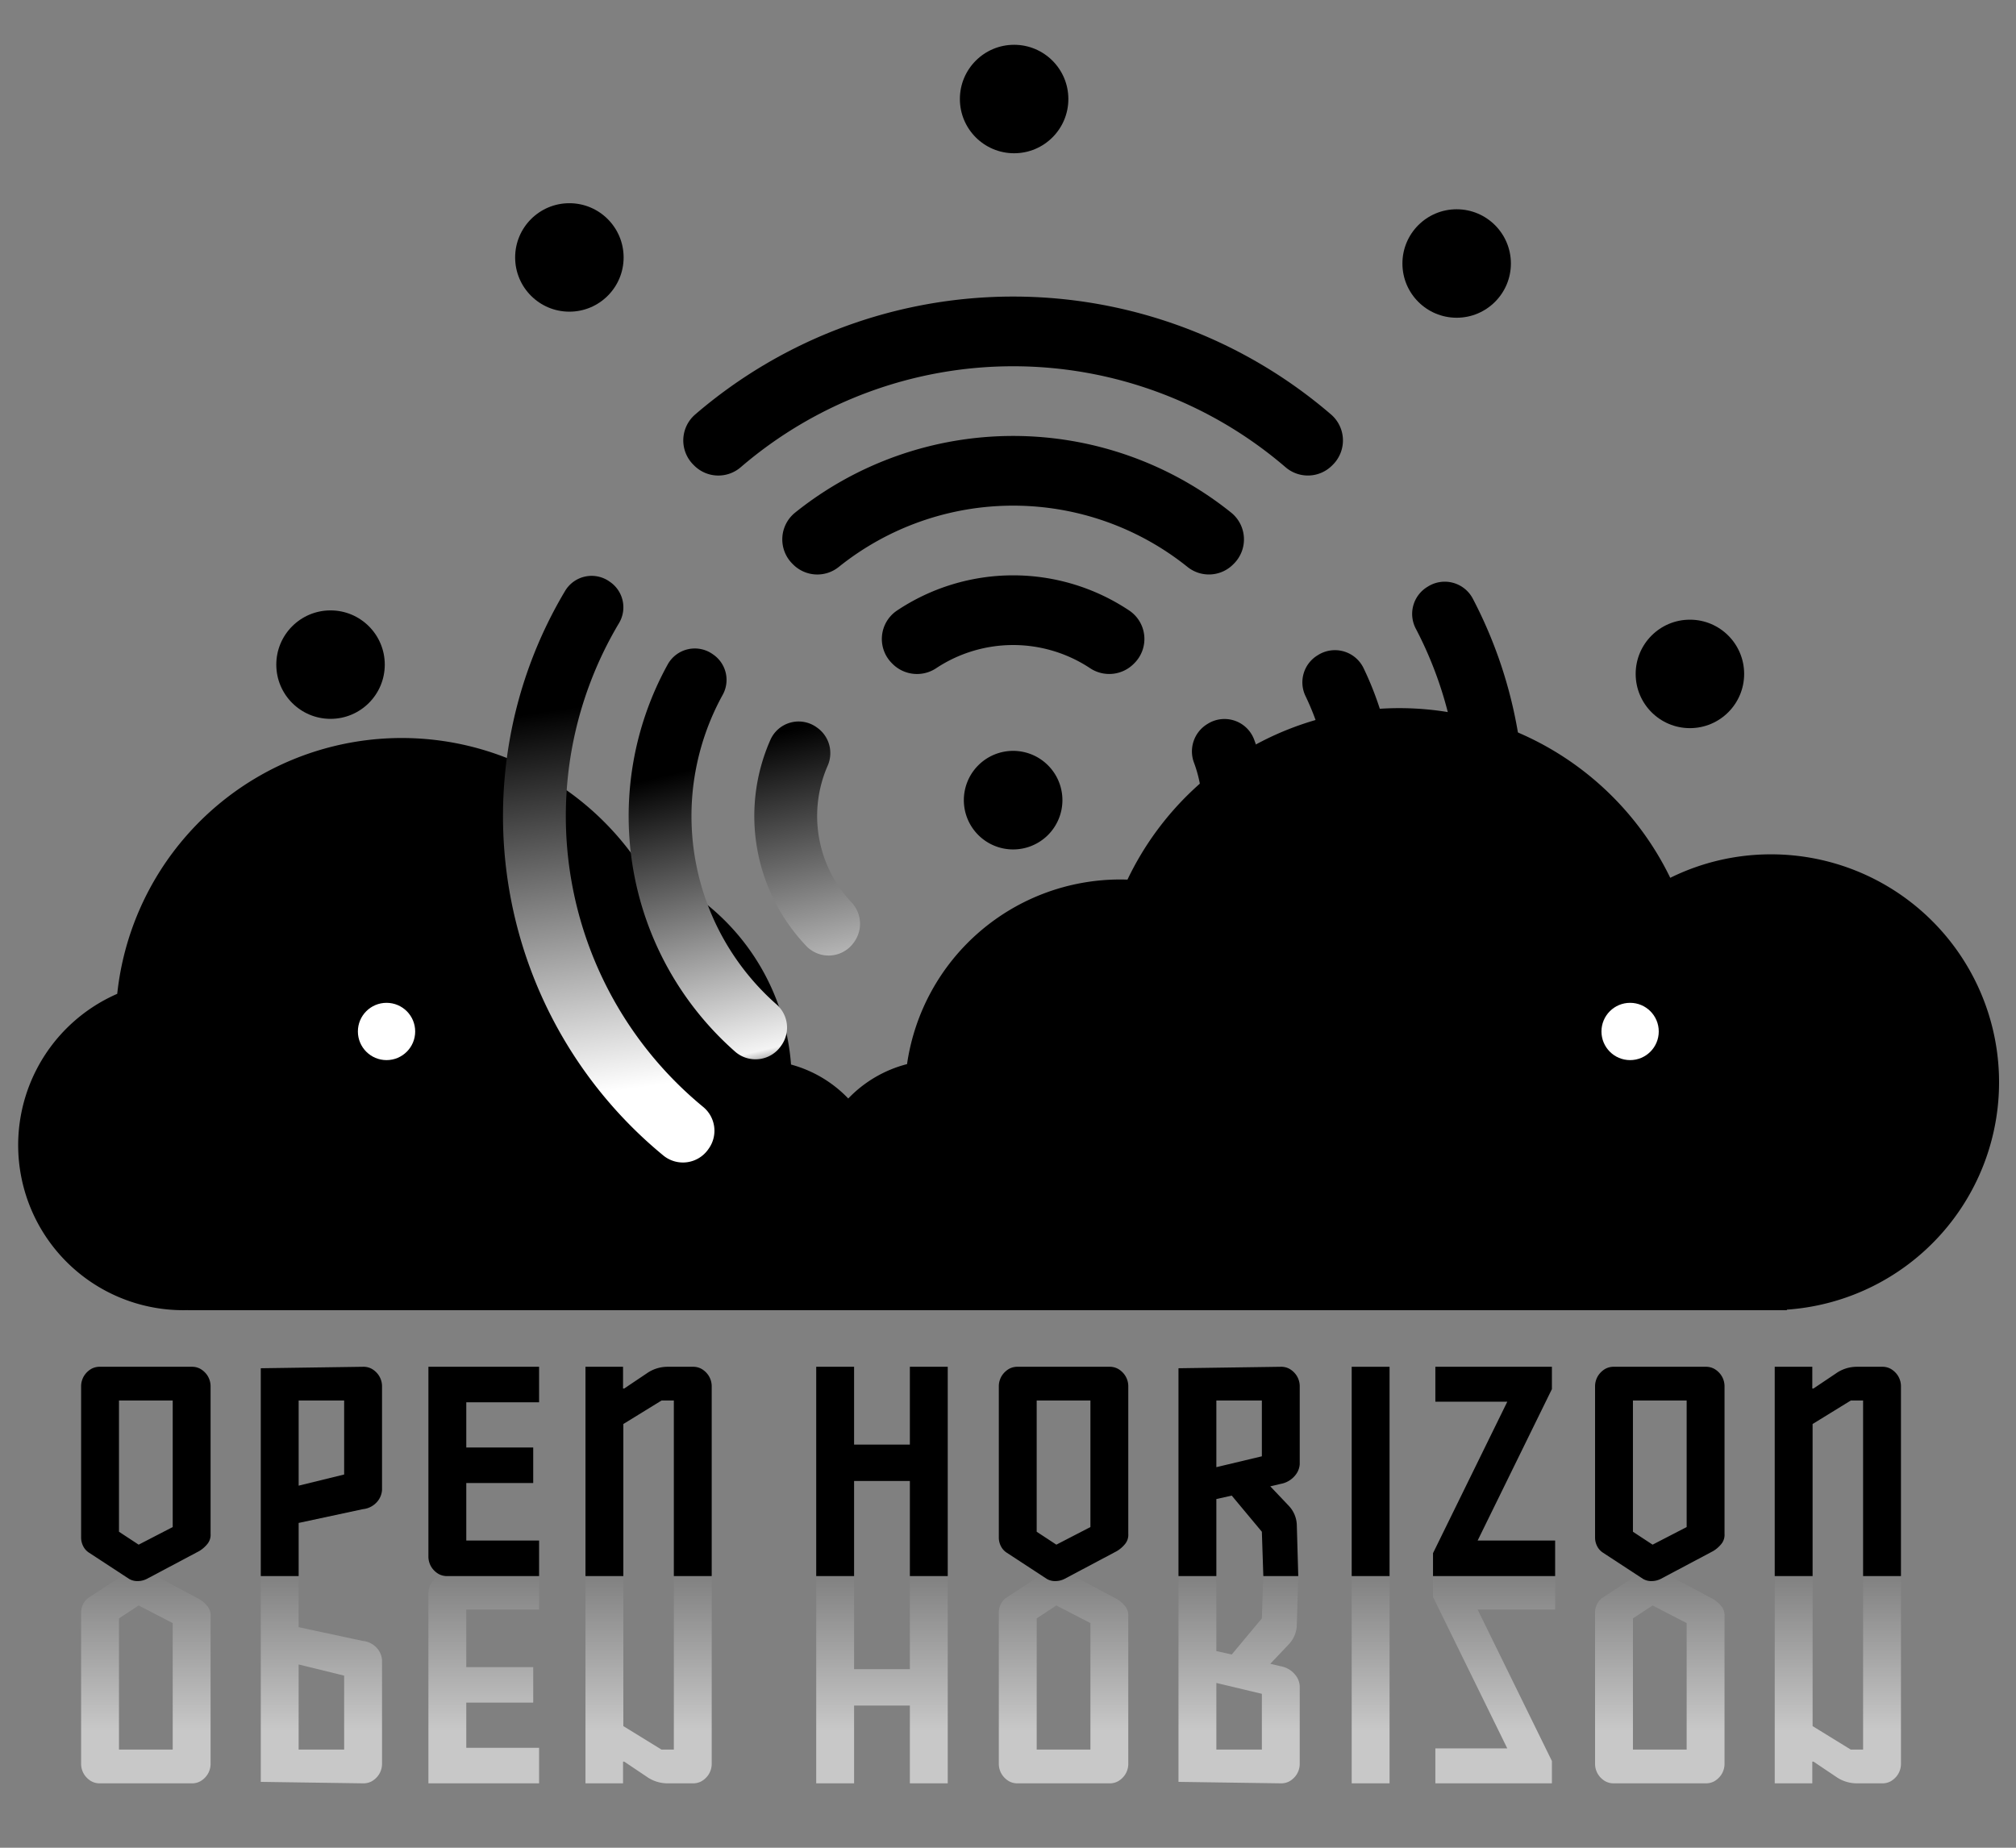 <svg xmlns="http://www.w3.org/2000/svg" xmlns:xlink="http://www.w3.org/1999/xlink" viewBox="0 0 720 660"><rect x="0" y="0" width="720" height="660" fill="#808080" stroke="none"/><defs><style>.cls-1{opacity:0.57;}.cls-2{fill:url(#linear-gradient);}.cls-3{fill:url(#linear-gradient-2);}.cls-4{fill:url(#linear-gradient-3);}.cls-5{fill:url(#linear-gradient-4);}.cls-6{fill:url(#linear-gradient-5);}.cls-7{fill:url(#linear-gradient-6);}.cls-8{fill:url(#linear-gradient-7);}.cls-9{fill:url(#linear-gradient-8);}.cls-10{fill:url(#linear-gradient-9);}.cls-11{fill:url(#linear-gradient-10);}.cls-12{fill:url(#linear-gradient-11);}.cls-13{fill:url(#linear-gradient-12);}.cls-14{fill:url(#linear-gradient-13);}.cls-15{fill:url(#linear-gradient-14);}.cls-16{fill:#fff;}</style><linearGradient id="linear-gradient" x1="52.092" y1="618.304" x2="52.092" y2="505.486" gradientUnits="userSpaceOnUse"><stop offset="0" stop-color="#fff"/><stop offset="1"/></linearGradient><linearGradient id="linear-gradient-2" x1="114.786" y1="618.304" x2="114.786" y2="505.486" xlink:href="#linear-gradient"/><linearGradient id="linear-gradient-3" x1="172.768" y1="618.304" x2="172.768" y2="505.486" xlink:href="#linear-gradient"/><linearGradient id="linear-gradient-4" x1="231.639" y1="618.304" x2="231.639" y2="505.486" xlink:href="#linear-gradient"/><linearGradient id="linear-gradient-5" x1="314.992" y1="618.304" x2="314.992" y2="505.486" xlink:href="#linear-gradient"/><linearGradient id="linear-gradient-6" x1="379.844" y1="618.304" x2="379.844" y2="505.486" xlink:href="#linear-gradient"/><linearGradient id="linear-gradient-7" x1="442.538" y1="618.304" x2="442.538" y2="505.486" xlink:href="#linear-gradient"/><linearGradient id="linear-gradient-8" x1="489.51" y1="618.304" x2="489.51" y2="505.486" xlink:href="#linear-gradient"/><linearGradient id="linear-gradient-9" x1="533.598" y1="618.304" x2="533.598" y2="505.486" xlink:href="#linear-gradient"/><linearGradient id="linear-gradient-10" x1="592.788" y1="618.304" x2="592.788" y2="505.486" xlink:href="#linear-gradient"/><linearGradient id="linear-gradient-11" x1="656.373" y1="618.304" x2="656.373" y2="505.486" xlink:href="#linear-gradient"/><linearGradient id="linear-gradient-12" x1="195.093" y1="198.837" x2="222.671" y2="389.375" gradientUnits="userSpaceOnUse"><stop offset="0.284"/><stop offset="1" stop-color="#fff"/></linearGradient><linearGradient id="linear-gradient-13" x1="232.672" y1="234.165" x2="267.771" y2="380.829" gradientUnits="userSpaceOnUse"><stop offset="0.284"/><stop offset="0.97" stop-color="#f4f4f4"/><stop offset="1" stop-color="#fff" stop-opacity="0.6"/></linearGradient><linearGradient id="linear-gradient-14" x1="268.172" y1="216.745" x2="303.271" y2="374.691" xlink:href="#linear-gradient-12"/></defs><title>openhorizon-stacked-black</title><g id="Layer_6" data-name="Layer 6"><path d="M462.288,415.164l-.189-.303a11.297,11.297,0,0,1,2.887-15.091A137.969,137.969,0,0,0,505.624,224.514a11.297,11.297,0,0,1,4.05-14.821l.312-.194a11.316,11.316,0,0,1,16.003,4.309,160.949,160.949,0,0,1-47.435,204.531A11.316,11.316,0,0,1,462.288,415.164Z"/><path d="M437.849,375.967l-.194-.312a11.29,11.29,0,0,1,2.571-14.851A91.986,91.986,0,0,0,466.24,248.603a11.29,11.29,0,0,1,4.229-14.467l.312-.194a11.346,11.346,0,0,1,16.221,4.743A114.987,114.987,0,0,1,454.502,378.848,11.346,11.346,0,0,1,437.849,375.967Z"/><path d="M413.243,336.501l-.198-.317a11.428,11.428,0,0,1,1.981-14.357,46.013,46.013,0,0,0,11.431-49.317,11.428,11.428,0,0,1,4.54-13.765l.317-.198a11.305,11.305,0,0,1,16.549,5.509,69.025,69.025,0,0,1-17.336,74.782A11.305,11.305,0,0,1,413.243,336.501Z"/></g><g id="Layer_5" data-name="Layer 5"><g class="cls-1"><path class="cls-2" d="M75.207,630.185a7,7,0,0,1-.367,2.097,6.889,6.889,0,0,1-1.206,2.202,7.504,7.504,0,0,1-2.097,1.782A6.168,6.168,0,0,1,68.392,637H35.784a6.168,6.168,0,0,1-3.145-.734,7.481,7.481,0,0,1-2.097-1.782,6.816,6.816,0,0,1-1.206-2.202,6.949,6.949,0,0,1-.367-2.097V576.083a6.769,6.769,0,0,1,.787-3.25,5.935,5.935,0,0,1,2.149-2.307l14.259-9.331a5.823,5.823,0,0,1,3.145-.734,7.187,7.187,0,0,1,3.04.734l18.768,9.96a11.099,11.099,0,0,1,2.831,2.412,5.181,5.181,0,0,1,1.258,3.775ZM49.519,573.462l-7.025,4.613v46.867H61.682v-45.19Z"/><path class="cls-3" d="M106.66,562.243v18.978L129.623,586.148a7.699,7.699,0,0,1,5.243,2.832,7.082,7.082,0,0,1,1.573,3.984V630.185a7,7,0,0,1-.367,2.097,6.889,6.889,0,0,1-1.206,2.202,7.508,7.508,0,0,1-2.097,1.782A6.169,6.169,0,0,1,129.623,637l-36.488-.524v-74.233Zm16.252,36.278-16.252-3.984v30.406h16.252Z"/><path class="cls-4" d="M153.371,566.961a6.788,6.788,0,0,1,1.206-2.202,7.423,7.423,0,0,1,2.097-1.782,6.151,6.151,0,0,1,3.145-.734h32.713v12.687H166.529v20.551h23.906v12.687H166.529v16.147h26.003V637h-39.528V569.058A6.935,6.935,0,0,1,153.371,566.961Z"/><path class="cls-5" d="M222.517,637H209.096V562.243h13.525v54.312l13.63,8.388h4.404V562.243h13.525v67.942a7,7,0,0,1-.367,2.097,6.879,6.879,0,0,1-1.206,2.202,7.504,7.504,0,0,1-2.097,1.782,6.168,6.168,0,0,1-3.145.734h-8.912a12.932,12.932,0,0,1-7.549-2.412l-7.968-5.347h-.419Z"/><path class="cls-6" d="M324.953,637V609.215H305.031V637H291.506V562.243h13.525v33.971h19.921V562.243H338.478V637Z"/><path class="cls-7" d="M402.959,630.185a7,7,0,0,1-.367,2.097,6.89,6.89,0,0,1-1.206,2.202,7.504,7.504,0,0,1-2.097,1.782,6.168,6.168,0,0,1-3.145.734H363.536a6.168,6.168,0,0,1-3.145-.734,7.481,7.481,0,0,1-2.097-1.782,6.816,6.816,0,0,1-1.206-2.202,6.949,6.949,0,0,1-.367-2.097V576.083a6.769,6.769,0,0,1,.787-3.25,5.935,5.935,0,0,1,2.149-2.307l14.259-9.331a5.823,5.823,0,0,1,3.145-.734,7.187,7.187,0,0,1,3.04.734l18.768,9.96a11.099,11.099,0,0,1,2.831,2.412,5.181,5.181,0,0,1,1.258,3.775ZM377.272,573.462l-7.025,4.613v46.867h19.187v-45.19Z"/><path class="cls-8" d="M463.666,562.243l-.524,18.349a10.429,10.429,0,0,1-2.831,6.71l-7.759,8.178-.524-1.573,5.347,1.259a8.61,8.61,0,0,1,5.19,3.04,6.959,6.959,0,0,1,1.625,3.985V630.185a7,7,0,0,1-.367,2.097,6.89,6.89,0,0,1-1.206,2.202,7.508,7.508,0,0,1-2.097,1.782,6.169,6.169,0,0,1-3.145.734l-36.488-.524v-74.233h13.525v31.14l-2.516-4.194,10.275,2.306-4.089,1.678,12.582-15.098.524-15.832Zm-13.001,42.778-16.252-3.88v23.801h16.252Z"/><path class="cls-9" d="M482.747,637V562.243h13.525V637Z"/><path class="cls-10" d="M554.254,629.031V637H512.629V624.523h25.688L511.79,570.421V562.243H555.407v12.687H527.727Z"/><path class="cls-11" d="M615.903,630.185a7,7,0,0,1-.367,2.097,6.889,6.889,0,0,1-1.206,2.202,7.504,7.504,0,0,1-2.097,1.782A6.168,6.168,0,0,1,609.088,637H576.48a6.168,6.168,0,0,1-3.145-.734,7.481,7.481,0,0,1-2.097-1.782,6.816,6.816,0,0,1-1.206-2.202,6.949,6.949,0,0,1-.367-2.097V576.083a6.769,6.769,0,0,1,.787-3.25,5.935,5.935,0,0,1,2.149-2.307l14.259-9.331a5.823,5.823,0,0,1,3.145-.734,7.187,7.187,0,0,1,3.04.734l18.768,9.96a11.099,11.099,0,0,1,2.831,2.412,5.181,5.181,0,0,1,1.258,3.775ZM590.215,573.462l-7.025,4.613v46.867h19.187v-45.19Z"/><path class="cls-12" d="M647.252,637H633.831V562.243h13.525v54.312l13.63,8.388h4.404V562.243h13.525v67.942a7,7,0,0,1-.367,2.097,6.879,6.879,0,0,1-1.206,2.202,7.504,7.504,0,0,1-2.097,1.782,6.168,6.168,0,0,1-3.145.734h-8.912a12.932,12.932,0,0,1-7.549-2.412l-7.968-5.347h-.419Z"/></g><path d="M632.54,305.163a81.073,81.073,0,0,0-36.02,8.388,107.561,107.561,0,0,0-193.851.644c-.858-.028-1.718-.048-2.583-.048a76.936,76.936,0,0,0-76.14,65.949A44.304,44.304,0,0,0,302.95,392.38a44.311,44.311,0,0,0-20.438-12.129,81.189,81.189,0,0,0-53.455-70.32,102.197,102.197,0,0,0-187.189,45.058A58.963,58.963,0,0,0,65.443,467.993c.564,0,1.125-.01,1.685-.025v.025H638.155v-.196a81.414,81.414,0,0,0-5.615-162.634Z"/><path d="M75.207,547.865a5.18,5.18,0,0,1-1.258,3.775,11.088,11.088,0,0,1-2.831,2.412l-18.768,9.961a7.187,7.187,0,0,1-3.04.734,5.822,5.822,0,0,1-3.145-.734l-14.259-9.331a5.933,5.933,0,0,1-2.149-2.307,6.768,6.768,0,0,1-.787-3.25V495.021a6.954,6.954,0,0,1,.367-2.097,6.82,6.82,0,0,1,1.206-2.202A7.486,7.486,0,0,1,32.639,488.94a6.17,6.17,0,0,1,3.145-.734H68.392a6.171,6.171,0,0,1,3.145.734,7.509,7.509,0,0,1,2.097,1.782,6.894,6.894,0,0,1,1.206,2.202,7.004,7.004,0,0,1,.367,2.097Zm-13.525-2.412V500.264H42.495V547.131l7.025,4.613Z"/><path d="M93.135,562.963v-74.233l36.488-.524a6.172,6.172,0,0,1,3.145.734,7.513,7.513,0,0,1,2.097,1.782,6.894,6.894,0,0,1,1.206,2.202,7.004,7.004,0,0,1,.367,2.097v37.221a7.085,7.085,0,0,1-1.573,3.984,7.698,7.698,0,0,1-5.243,2.831l-22.962,4.928v18.978Zm29.777-62.7H106.66v30.406l16.252-3.984Z"/><path d="M153.004,556.148v-67.942h39.528v12.687H166.529v16.147h23.906v12.687H166.529v20.55h26.003v12.687H159.819a6.154,6.154,0,0,1-3.145-.734,7.433,7.433,0,0,1-2.097-1.782,6.785,6.785,0,0,1-1.206-2.202A6.935,6.935,0,0,1,153.004,556.148Z"/><path d="M222.517,495.965h.419l7.968-5.347a12.932,12.932,0,0,1,7.549-2.412h8.912a6.171,6.171,0,0,1,3.145.734,7.509,7.509,0,0,1,2.097,1.782,6.883,6.883,0,0,1,1.206,2.202,7.004,7.004,0,0,1,.367,2.097v67.942H240.656V500.264h-4.404l-13.63,8.388v54.312H209.096v-74.757h13.421Z"/><path d="M338.478,488.206v74.757H324.953v-33.971H305.031v33.971H291.506v-74.757h13.525V515.991h19.921V488.206Z"/><path d="M402.959,547.865a5.18,5.18,0,0,1-1.258,3.775,11.088,11.088,0,0,1-2.831,2.412l-18.768,9.961a7.187,7.187,0,0,1-3.04.734,5.822,5.822,0,0,1-3.145-.734l-14.259-9.331a5.933,5.933,0,0,1-2.149-2.307,6.768,6.768,0,0,1-.787-3.25V495.021a6.954,6.954,0,0,1,.367-2.097,6.82,6.82,0,0,1,1.206-2.202,7.486,7.486,0,0,1,2.097-1.782,6.17,6.17,0,0,1,3.145-.734h32.608a6.171,6.171,0,0,1,3.145.734,7.509,7.509,0,0,1,2.097,1.782,6.894,6.894,0,0,1,1.206,2.202,7.004,7.004,0,0,1,.367,2.097Zm-13.525-2.412V500.264H370.247V547.131l7.025,4.613Z"/><path d="M451.188,562.963l-.524-15.832L438.082,532.033l4.089,1.678-10.275,2.307,2.516-4.194v31.14H420.887v-74.233l36.488-.524a6.172,6.172,0,0,1,3.145.734,7.513,7.513,0,0,1,2.097,1.782,6.894,6.894,0,0,1,1.206,2.202,7.004,7.004,0,0,1,.367,2.097V523.016a6.957,6.957,0,0,1-1.625,3.984,8.609,8.609,0,0,1-5.19,3.04l-5.347,1.258.524-1.573,7.759,8.178a10.429,10.429,0,0,1,2.831,6.71l.524,18.349Zm-.524-62.7H434.413v23.801l16.252-3.88Z"/><path d="M496.273,488.206v74.757H482.747v-74.757Z"/><path d="M527.727,550.276H555.407v12.687H511.79v-8.178l26.527-54.102H512.629V488.206h41.625v7.968Z"/><path d="M615.903,547.865a5.18,5.18,0,0,1-1.258,3.775,11.088,11.088,0,0,1-2.831,2.412l-18.768,9.961a7.187,7.187,0,0,1-3.04.734,5.822,5.822,0,0,1-3.145-.734l-14.259-9.331a5.933,5.933,0,0,1-2.149-2.307,6.768,6.768,0,0,1-.787-3.25V495.021a6.954,6.954,0,0,1,.367-2.097,6.82,6.82,0,0,1,1.206-2.202,7.486,7.486,0,0,1,2.097-1.782,6.17,6.17,0,0,1,3.145-.734H609.088a6.171,6.171,0,0,1,3.145.734,7.509,7.509,0,0,1,2.097,1.782,6.894,6.894,0,0,1,1.206,2.202,7.004,7.004,0,0,1,.367,2.097Zm-13.525-2.412V500.264H583.191V547.131l7.025,4.613Z"/><path d="M647.252,495.965h.419l7.968-5.347a12.932,12.932,0,0,1,7.549-2.412h8.912a6.171,6.171,0,0,1,3.145.734,7.509,7.509,0,0,1,2.097,1.782,6.883,6.883,0,0,1,1.206,2.202,7.004,7.004,0,0,1,.367,2.097v67.942H665.39V500.264h-4.404l-13.63,8.388v54.312H633.831v-74.757h13.421Z"/></g><g id="Layer_11" data-name="Layer 11"><path d="M476.029,165.989l-.273.273a12.222,12.222,0,0,1-16.61.646,149.261,149.261,0,0,0-194.63.007,12.222,12.222,0,0,1-16.61-.646l-.281-.281a12.243,12.243,0,0,1,.63-17.918,174.122,174.122,0,0,1,227.144,0A12.243,12.243,0,0,1,476.029,165.989Z"/><path d="M440.693,201.324l-.281.281a12.214,12.214,0,0,1-16.28.921,99.515,99.515,0,0,0-124.603.007,12.214,12.214,0,0,1-16.28-.92l-.281-.281a12.275,12.275,0,0,1,1.034-18.254,124.399,124.399,0,0,1,155.657-.008A12.275,12.275,0,0,1,440.693,201.324Z"/><path d="M405.116,236.902l-.286.286a12.363,12.363,0,0,1-15.615,1.421,49.778,49.778,0,0,0-54.767.007,12.363,12.363,0,0,1-15.616-1.42l-.286-.286a12.23,12.23,0,0,1,1.761-18.787,74.675,74.675,0,0,1,83.048-.007A12.23,12.23,0,0,1,405.116,236.902Z"/><path d="M374.275,273.36a17.603,17.603,0,1,1-24.889.005A17.59,17.59,0,0,1,374.275,273.36Z"/><path class="cls-13" d="M217.66,207.712l.285.2a11.017,11.017,0,0,1,3.139,14.65,134.541,134.541,0,0,0,30.066,172.84,11.016,11.016,0,0,1,1.991,14.85l-.206.293a11.035,11.035,0,0,1-16.01,2.208,156.95,156.95,0,0,1-35.081-201.715A11.035,11.035,0,0,1,217.66,207.712Z"/><path class="cls-14" d="M254.497,233.635l.293.206a11.009,11.009,0,0,1,3.332,14.315A89.7,89.7,0,0,0,277.373,358.809a11.009,11.009,0,0,1,1.697,14.6l-.206.293a11.064,11.064,0,0,1-16.37,1.901,112.131,112.131,0,0,1-24.047-138.23A11.064,11.064,0,0,1,254.497,233.635Z"/><path class="cls-15" d="M291.586,259.735l.298.21a11.144,11.144,0,0,1,3.674,13.648,44.869,44.869,0,0,0,8.464,48.635,11.144,11.144,0,0,1,1.15,14.087l-.21.298a11.024,11.024,0,0,1-16.955,1.338,67.31,67.31,0,0,1-12.833-73.75A11.024,11.024,0,0,1,291.586,259.735Z"/></g><g id="dots"><circle cx="362.186" cy="35.371" r="19.371"/><circle cx="203.351" cy="91.956" r="19.371"/><circle cx="118.048" cy="237.4" r="19.371"/><circle class="cls-16" cx="138.048" cy="368.435" r="10.231"/><circle class="cls-16" cx="582.181" cy="368.435" r="10.231"/><circle cx="603.54" cy="240.718" r="19.371"/><circle cx="520.234" cy="94.122" r="19.371"/></g></svg>